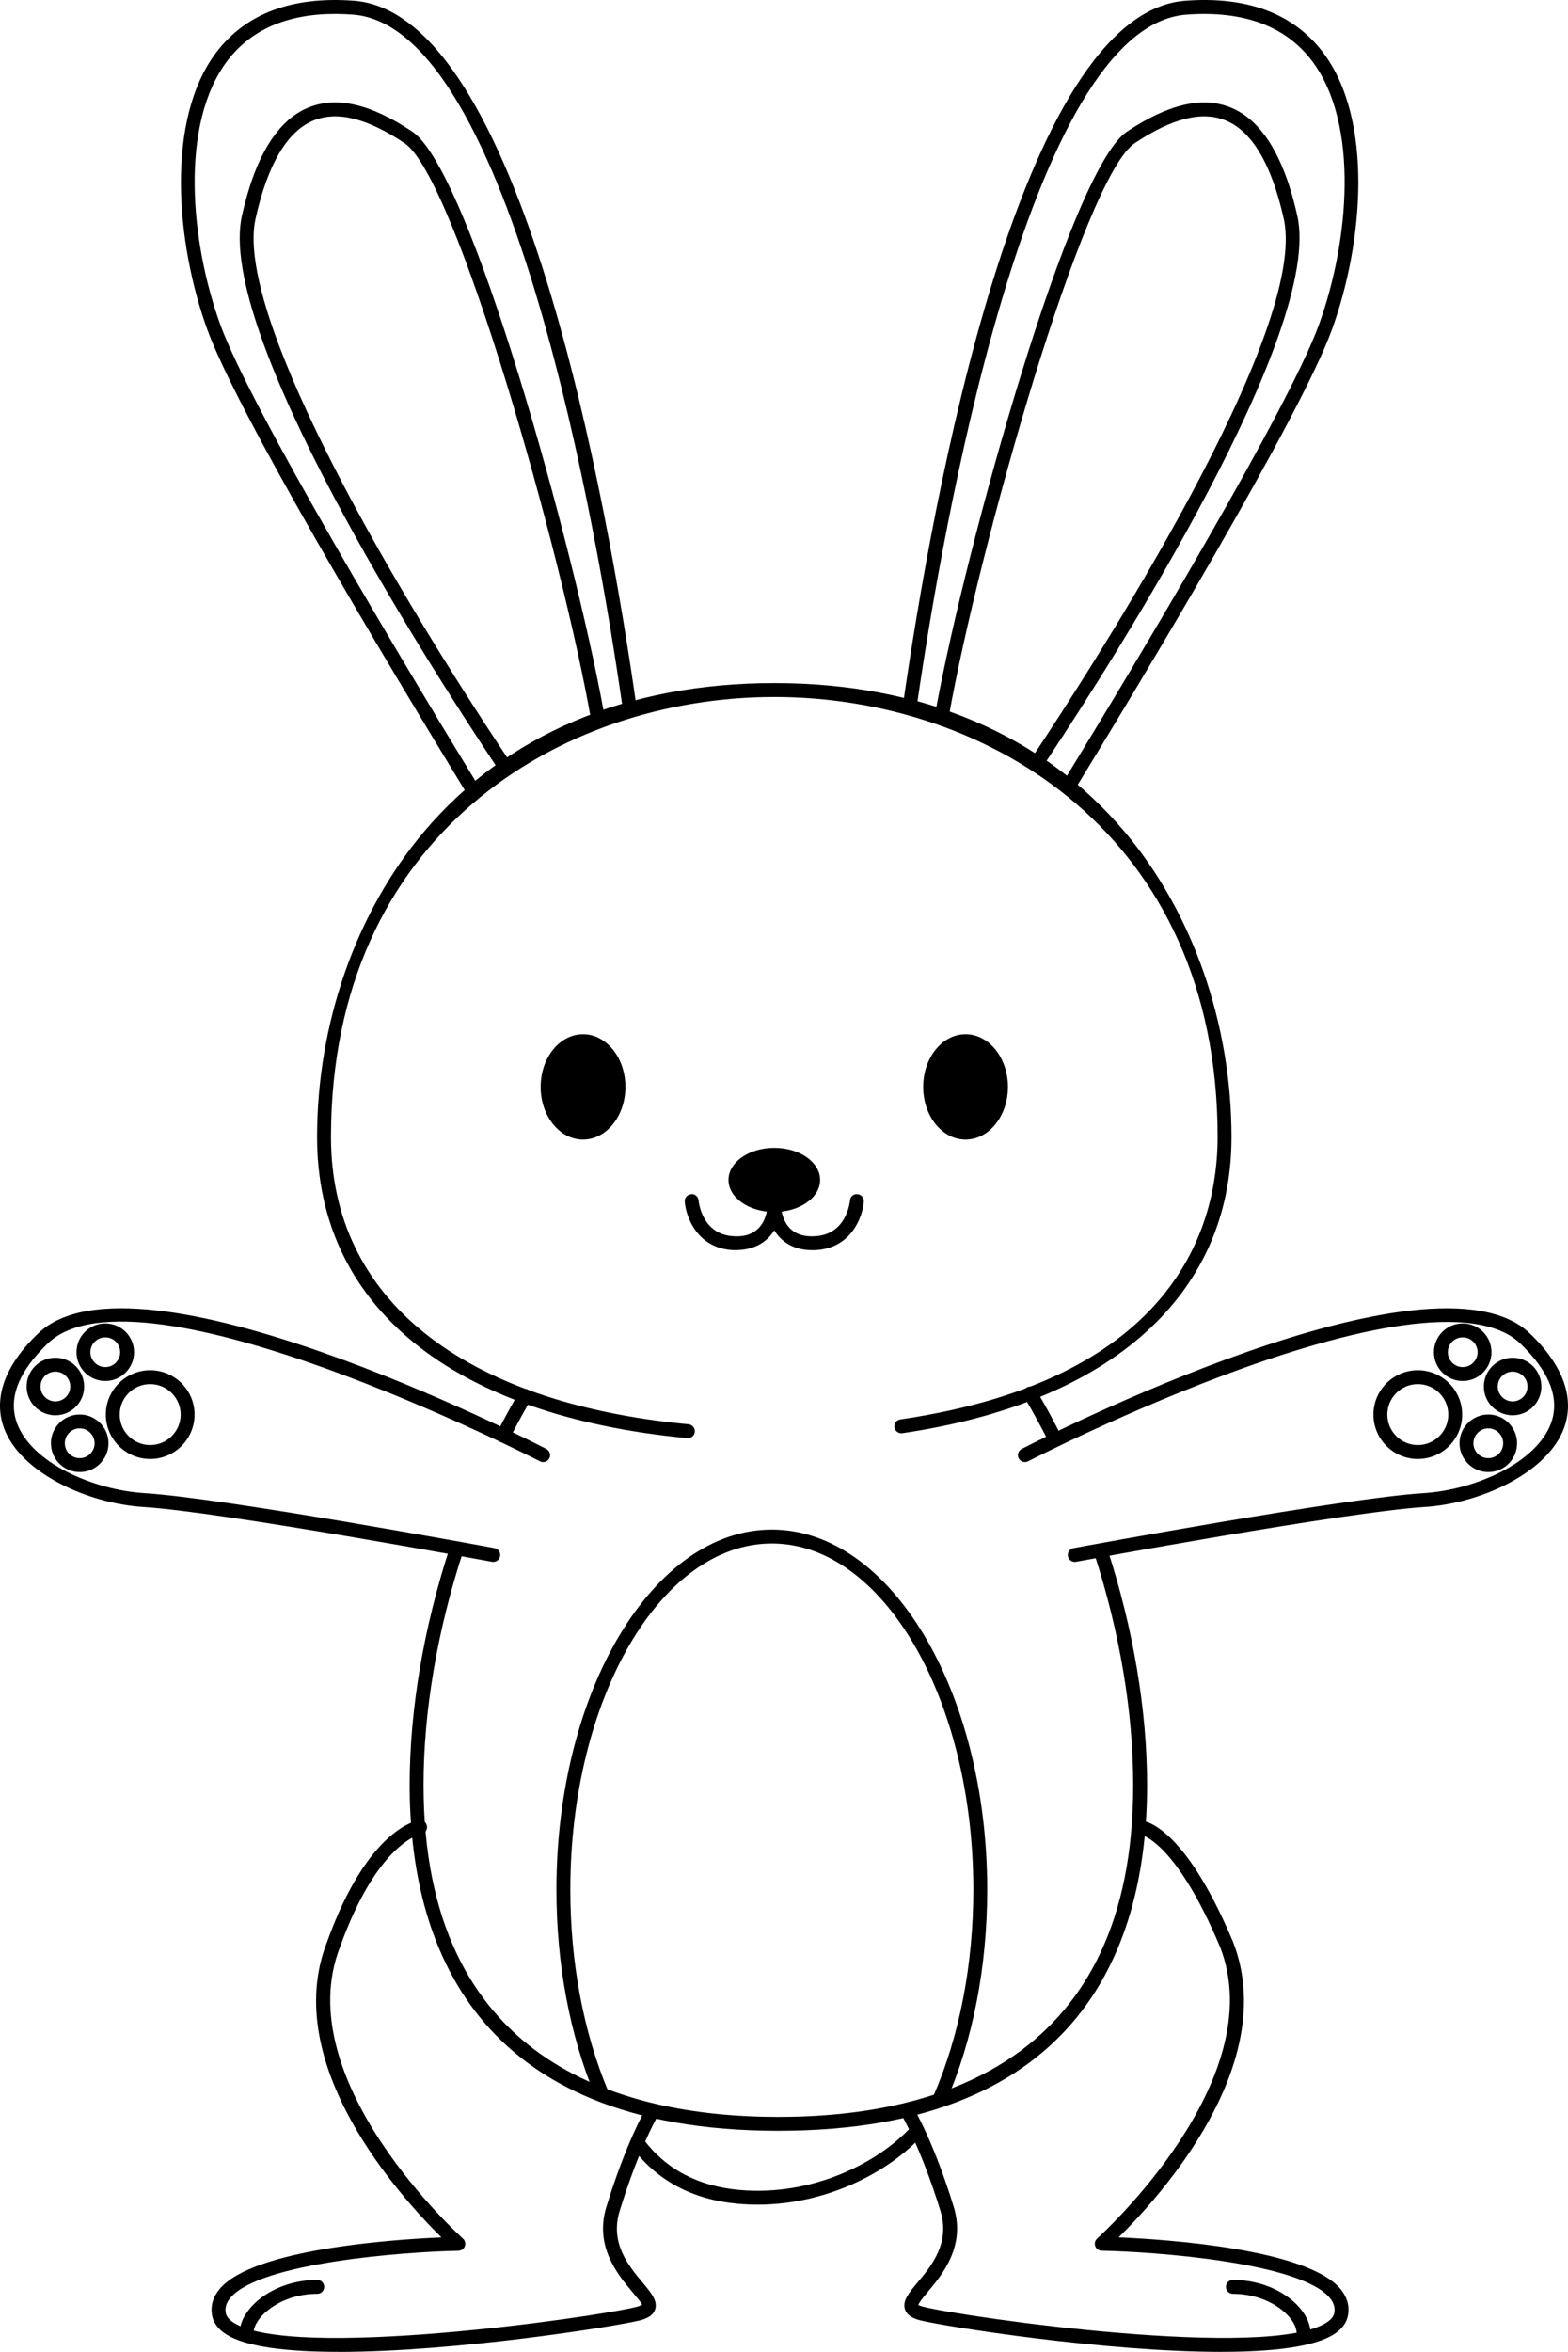 <?xml version="1.0" encoding="UTF-8"?>
<svg id="b" data-name="Layer 2" xmlns="http://www.w3.org/2000/svg" width="112.819" height="169.174" viewBox="0 0 112.819 169.174">
  <g id="c" data-name="OBJECTS">
    <g id="d" data-name="Rabbit Outline">
      <g id="e" data-name="path793">
        <path d="M54.505,158.584c-.457,0-.918-.02-1.384-.061-3.26-.287-5.82-1.641-7.61-4.024-.166-.221-.121-.534.1-.699.22-.167.535-.121.7.1,1.612,2.146,3.933,3.367,6.898,3.628,5.254.47,10.01-1.963,12.387-4.574.186-.204.504-.219.707-.033.204.187.219.503.033.707-2.332,2.561-6.79,4.957-11.831,4.957Z" fill="#000" stroke-width="0"/>
      </g>
      <g id="f" data-name="path792">
        <path d="M87.89,169.174c-8.4,0-19.899-1.823-21.663-2.264-.399-.1-.949-.291-1.114-.798-.198-.607.287-1.188.902-1.925.998-1.194,2.365-2.831,1.65-5.155-1.398-4.542-2.792-6.892-2.806-6.914-.142-.237-.065-.544.171-.687.237-.139.544-.066.687.171.059.099,1.466,2.464,2.903,7.135.875,2.844-.823,4.877-1.838,6.092-.284.339-.668.799-.71.983h0c.028,0,.136.062.396.127,2.989.748,24.831,3.879,29.006,1.108.322-.215.498-.443.537-.699.058-.375-.053-.723-.337-1.062-2.146-2.553-12.575-3.312-16.412-3.389-.206-.004-.388-.134-.459-.327-.071-.192-.018-.41.137-.547.126-.112,12.618-11.375,8.842-20.985-3.267-7.746-5.754-8.085-5.778-8.087-.268-.027-.476-.262-.458-.53.017-.268.225-.462.502-.469.31.008,3.123.32,6.661,8.709,3.461,8.808-5.312,18.416-8.223,21.277,3.515.152,13.541.835,15.954,3.704.474.564.662,1.189.56,1.857-.083.542-.41,1.006-.973,1.379-1.428.95-4.491,1.294-8.138,1.294Z" fill="#000" stroke-width="0"/>
      </g>
      <g id="g" data-name="path791">
        <path d="M24.36,169.173c-3.647,0-6.71-.343-8.139-1.293-.562-.373-.889-.837-.972-1.379-.103-.668.086-1.293.56-1.857,2.413-2.869,12.44-3.552,15.954-3.704-2.91-2.861-11.683-12.469-8.227-21.266,2.938-8.168,6.475-8.72,6.624-8.739.271-.036.525.157.561.432.036.271-.154.521-.424.56-.061.011-3.137.63-5.825,8.1-3.783,9.631,8.711,20.887,8.837,20.999.154.137.208.354.137.547s-.253.323-.459.327c-3.837.077-14.266.836-16.412,3.389-.285.339-.395.687-.337,1.062.04.256.215.484.538.699,4.172,2.771,26.017-.36,29.006-1.108.344-.086.421-.168.422-.169-.034-.103-.439-.587-.735-.941-1.015-1.215-2.713-3.248-1.839-6.092,1.438-4.67,2.773-6.939,2.829-7.034.142-.237.448-.314.685-.174.237.141.315.448.174.686-.013.021-1.335,2.275-2.732,6.817-.715,2.324.652,3.961,1.65,5.155.615.736,1.1,1.317.902,1.925-.165.507-.714.698-1.114.798-1.764.44-13.264,2.263-21.664,2.263Z" fill="#000" stroke-width="0"/>
      </g>
      <path d="M36.218,103.766c-.076,0-.153-.018-.225-.054-.247-.125-.345-.426-.221-.672.498-.984,1.027-1.954,1.572-2.882.14-.238.446-.317.685-.177.238.14.317.446.178.685-.535.909-1.054,1.859-1.542,2.825-.088.174-.264.274-.447.274Z" fill="#000" stroke-width="0"/>
      <path d="M56.005,153.273c-21.927,0-26.53-13.524-26.53-24.87,0-5.432,1.01-11.375,2.921-17.187.086-.262.37-.408.631-.318.262.086.405.368.319.631-1.878,5.712-2.872,11.547-2.872,16.874,0,19.729,13.883,23.87,25.53,23.87s25.53-4.142,25.53-23.87c0-5.264-.974-11.034-2.814-16.686-.085-.263.059-.545.32-.631.269-.084.545.059.631.32,1.873,5.751,2.863,11.628,2.863,16.996,0,11.346-4.603,24.87-26.53,24.87Z" fill="#000" stroke-width="0"/>
      <path d="M75.866,103.928c-.183,0-.359-.101-.447-.275-.546-1.089-1.126-2.15-1.724-3.154-.142-.237-.063-.545.174-.686.236-.143.544-.063.686.174.609,1.025,1.201,2.107,1.759,3.217.123.247.023.548-.223.672-.072.036-.148.053-.225.053Z" fill="#000" stroke-width="0"/>
      <path d="M76.896,57.053c-.116,0-.229-.041-.32-.116-.673-.561-1.405-1.107-2.24-1.67-.228-.154-.288-.463-.136-.692,4.715-7.073,19.958-30.776,18.168-38.834-.876-3.932-2.289-6.316-4.201-7.084-1.702-.685-3.838-.147-6.523,1.642-3.701,2.471-11.247,29.21-13.386,41.291-.025.144-.112.269-.237.343-.125.075-.277.09-.415.043-.818-.277-1.562-.499-2.272-.679-.248-.063-.408-.303-.372-.556C67.103,35.798,73.372.945,85.279.054c4.447-.338,7.786.914,9.91,3.714,3.664,4.833,2.903,13.722.646,19.935h0c-2.276,6.278-13.705,25.247-18.513,33.11-.076.124-.202.209-.345.232-.027.004-.055.007-.082.007ZM75.305,54.719c.521.363,1.006.723,1.462,1.085,4.95-8.108,15.928-26.375,18.129-32.441h0c2.167-5.967,2.935-14.455-.504-18.99-1.904-2.512-4.94-3.627-9.039-3.321-11.354.85-17.601,37.431-19.339,49.391.438.119.888.253,1.361.405,2.111-11.431,9.596-38.632,13.713-41.381,2.982-1.985,5.422-2.554,7.451-1.737,2.236.898,3.853,3.521,4.805,7.794,1.841,8.291-12.982,31.574-18.039,39.195Z" fill="#000" stroke-width="0"/>
      <path d="M34.075,57.422c-.026,0-.053-.002-.08-.006-.144-.023-.271-.108-.347-.233-6.056-9.914-16.542-27.446-18.733-33.479-2.257-6.213-3.018-15.102.646-19.936C17.684.969,21.019-.283,25.473.054c11.966.901,18.208,35.874,20.337,50.868.035.249-.119.485-.361.552-.805.224-1.542.458-2.252.718-.14.051-.293.038-.422-.037-.128-.074-.217-.201-.242-.347-2.051-11.806-9.721-39.031-13.425-41.51-2.687-1.789-4.821-2.325-6.523-1.641-1.912.768-3.325,3.152-4.201,7.084-1.435,6.465,8.552,24.465,18.377,39.154.151.226.094.532-.13.688-.75.523-1.501,1.102-2.232,1.721-.091.077-.206.119-.323.119ZM24.107,1.001c-3.447,0-6.049,1.131-7.748,3.371-3.438,4.535-2.671,13.022-.504,18.989,2.197,6.049,13.326,24.578,18.345,32.806.481-.393.97-.769,1.459-1.122-5.107-7.67-20.111-31.151-18.253-39.522h0c.952-4.274,2.568-6.896,4.804-7.795,2.032-.817,4.469-.249,7.451,1.737,4.195,2.808,11.666,30.114,13.752,41.589.433-.148.878-.288,1.344-.424-1.725-11.99-7.944-48.72-19.361-49.58-.442-.033-.873-.05-1.291-.05Z" fill="#000" stroke-width="0"/>
      <g id="h" data-name="path773">
        <path d="M49.492,103.449c-.016,0-.032,0-.047-.002-16.925-1.599-26.632-9.491-26.632-21.653,0-8.164,2.799-16.165,7.678-21.951,5.907-7.005,14.628-10.707,25.219-10.707s19.312,3.702,25.219,10.707c4.88,5.786,7.679,13.787,7.679,21.951,0,11.322-8.634,19.086-23.688,21.3-.266.033-.526-.148-.567-.423-.04-.272.149-.526.423-.567,19.866-2.921,22.833-13.979,22.833-20.31,0-21.751-16.535-31.658-31.898-31.658s-31.897,9.907-31.897,31.658c0,11.584,9.376,19.113,25.726,20.657.275.026.477.271.451.545-.024.259-.242.453-.497.453Z" fill="#000" stroke-width="0"/>
      </g>
      <g id="i" data-name="g774">
        <g id="j" data-name="ellipse773">
          <ellipse cx="41.949" cy="78.183" rx="3.049" ry="3.79" fill="#000" stroke-width="0"/>
        </g>
        <g id="k" data-name="ellipse774">
          <ellipse cx="69.472" cy="78.183" rx="3.049" ry="3.79" fill="#000" stroke-width="0"/>
        </g>
      </g>
      <g id="l" data-name="ellipse775">
        <ellipse cx="55.711" cy="84.874" rx="3.296" ry="2.307" fill="#000" stroke-width="0"/>
      </g>
      <g id="m" data-name="path775">
        <path d="M58.447,89.929c-1.422,0-2.268-.666-2.737-1.434-.49.803-1.397,1.468-2.935,1.43-2.562-.106-3.415-2.329-3.507-3.489-.022-.274.183-.515.457-.537.278-.037.516.182.54.455.009.102.242,2.476,2.553,2.571,2.209.128,2.381-1.864,2.393-2.088.014-.266.234-.475.5-.475h.002c.267,0,.485.211.497.478.011.221.152,2.212,2.394,2.085,2.311-.096,2.544-2.47,2.553-2.571.023-.273.249-.49.54-.455.274.022.479.263.456.537-.093,1.16-.945,3.383-3.508,3.489-.066.002-.133.004-.197.004Z" fill="#000" stroke-width="0"/>
      </g>
      <g id="n" data-name="path794">
        <path d="M17.749,168.173c-.017,0-.034,0-.051-.003-.275-.028-.475-.273-.447-.548.176-1.713,2.509-3.622,5.575-3.622.276,0,.5.224.5.5s-.224.5-.5.5c-2.625,0-4.466,1.613-4.58,2.724-.026.258-.244.449-.497.449Z" fill="#000" stroke-width="0"/>
      </g>
      <g id="o" data-name="path795">
        <path d="M93.783,168.173c-.253,0-.47-.191-.496-.449-.113-1.11-1.954-2.724-4.58-2.724-.276,0-.5-.224-.5-.5s.224-.5.5-.5c3.067,0,5.4,1.909,5.574,3.622.028.274-.172.521-.446.548-.018.002-.034.003-.052.003Z" fill="#000" stroke-width="0"/>
      </g>
      <g id="p" data-name="path801">
        <path d="M77.328,112.352c-.236,0-.446-.168-.49-.409-.051-.271.129-.532.4-.582.793-.147,19.482-3.601,25.192-3.957,3.685-.23,8.121-2.175,9.166-5.028.65-1.774-.094-3.704-2.211-5.736-2.678-2.568-9.618-1.941-20.071,1.82-8.012,2.883-15.273,6.619-15.346,6.656-.243.126-.547.031-.674-.215-.127-.245-.03-.547.215-.674,1.2-.621,29.484-15.108,36.568-8.309,3.026,2.904,3.007,5.301,2.458,6.801-1.187,3.238-6.038,5.432-10.043,5.683-5.649.353-24.88,3.906-25.073,3.941-.03.006-.062.009-.092.009Z" fill="#000" stroke-width="0"/>
      </g>
      <g id="q" data-name="circle802">
        <path d="M108.834,101.805c-1.142,0-2.07-.929-2.07-2.07s.929-2.071,2.07-2.071,2.071.929,2.071,2.071-.929,2.07-2.071,2.07ZM108.834,98.663c-.59,0-1.07.48-1.07,1.071s.48,1.07,1.07,1.07,1.071-.48,1.071-1.07-.48-1.071-1.071-1.071Z" fill="#000" stroke-width="0"/>
      </g>
      <g id="r" data-name="circle803">
        <path d="M105.244,99.337c-1.143,0-2.071-.929-2.071-2.071s.929-2.07,2.071-2.07,2.07.929,2.07,2.07-.929,2.071-2.07,2.071ZM105.244,96.196c-.591,0-1.071.48-1.071,1.07s.48,1.071,1.071,1.071,1.07-.48,1.07-1.071-.48-1.07-1.07-1.07Z" fill="#000" stroke-width="0"/>
      </g>
      <g id="s" data-name="circle804">
        <path d="M107.084,105.889c-1.142,0-2.07-.929-2.07-2.07s.929-2.071,2.07-2.071,2.071.929,2.071,2.071-.929,2.07-2.071,2.07ZM107.084,102.747c-.59,0-1.07.48-1.07,1.071s.48,1.07,1.07,1.07,1.071-.48,1.071-1.07-.48-1.071-1.071-1.071Z" fill="#000" stroke-width="0"/>
      </g>
      <g id="t" data-name="circle805">
        <path d="M102.013,104.947c-1.761,0-3.192-1.432-3.192-3.192s1.432-3.193,3.192-3.193,3.192,1.433,3.192,3.193-1.432,3.192-3.192,3.192ZM102.013,99.561c-1.209,0-2.192.984-2.192,2.193s.983,2.192,2.192,2.192,2.192-.983,2.192-2.192-.983-2.193-2.192-2.193Z" fill="#000" stroke-width="0"/>
      </g>
      <g id="u" data-name="path796">
        <path d="M35.49,112.352c-.03,0-.061-.003-.091-.009-.194-.035-19.424-3.589-25.073-3.941-4.005-.251-8.857-2.444-10.043-5.683-.549-1.5-.569-3.896,2.458-6.801,7.083-6.801,35.368,7.688,36.569,8.309.245.127.341.429.215.674s-.429.343-.674.215c-.288-.148-28.846-14.783-35.417-8.477-2.117,2.032-2.861,3.962-2.211,5.736,1.045,2.854,5.481,4.798,9.167,5.028,5.709.356,24.399,3.81,25.192,3.957.272.05.451.311.401.582-.044.241-.255.409-.491.409Z" fill="#000" stroke-width="0"/>
      </g>
      <g id="v" data-name="path799">
        <path d="M3.985,101.805c-1.142,0-2.071-.929-2.071-2.07s.929-2.071,2.071-2.071,2.071.929,2.071,2.071-.929,2.07-2.071,2.07ZM3.985,98.663c-.59,0-1.071.48-1.071,1.071s.48,1.07,1.071,1.07,1.071-.48,1.071-1.07-.48-1.071-1.071-1.071Z" fill="#000" stroke-width="0"/>
      </g>
      <g id="w" data-name="circle800">
        <path d="M7.575,99.337c-1.142,0-2.071-.929-2.071-2.071s.929-2.07,2.071-2.07,2.071.929,2.071,2.07-.929,2.071-2.071,2.071ZM7.575,96.196c-.59,0-1.071.48-1.071,1.07s.48,1.071,1.071,1.071,1.071-.48,1.071-1.071-.48-1.07-1.071-1.07Z" fill="#000" stroke-width="0"/>
      </g>
      <g id="x" data-name="circle801">
        <path d="M5.735,105.889c-1.142,0-2.071-.929-2.071-2.07s.929-2.071,2.071-2.071,2.071.929,2.071,2.071-.929,2.07-2.071,2.07ZM5.735,102.747c-.59,0-1.071.48-1.071,1.071s.48,1.07,1.071,1.07,1.071-.48,1.071-1.07-.48-1.071-1.071-1.071Z" fill="#000" stroke-width="0"/>
      </g>
      <g id="y" data-name="circle799">
        <path d="M10.806,104.947c-1.761,0-3.193-1.432-3.193-3.192s1.432-3.193,3.193-3.193,3.193,1.433,3.193,3.193-1.432,3.192-3.193,3.192ZM10.806,99.561c-1.209,0-2.193.984-2.193,2.193s.984,2.192,2.193,2.192,2.193-.983,2.193-2.192-.984-2.193-2.193-2.193Z" fill="#000" stroke-width="0"/>
      </g>
      <path d="M67.625,151.454c-.066,0-.134-.014-.199-.041-.253-.11-.369-.404-.26-.658,1.875-4.318,2.866-9.447,2.866-14.832,0-13.728-6.504-24.896-14.498-24.896s-14.498,11.169-14.498,24.896c0,5.222.937,10.224,2.709,14.464.106.254-.014.547-.269.653-.254.105-.548-.013-.654-.269-1.823-4.36-2.787-9.495-2.787-14.849,0-14.279,6.953-25.896,15.498-25.896s15.498,11.617,15.498,25.896c0,5.521-1.02,10.787-2.948,15.23-.082.188-.267.301-.459.301Z" fill="#000" stroke-width="0"/>
    </g>
  </g>
</svg>
